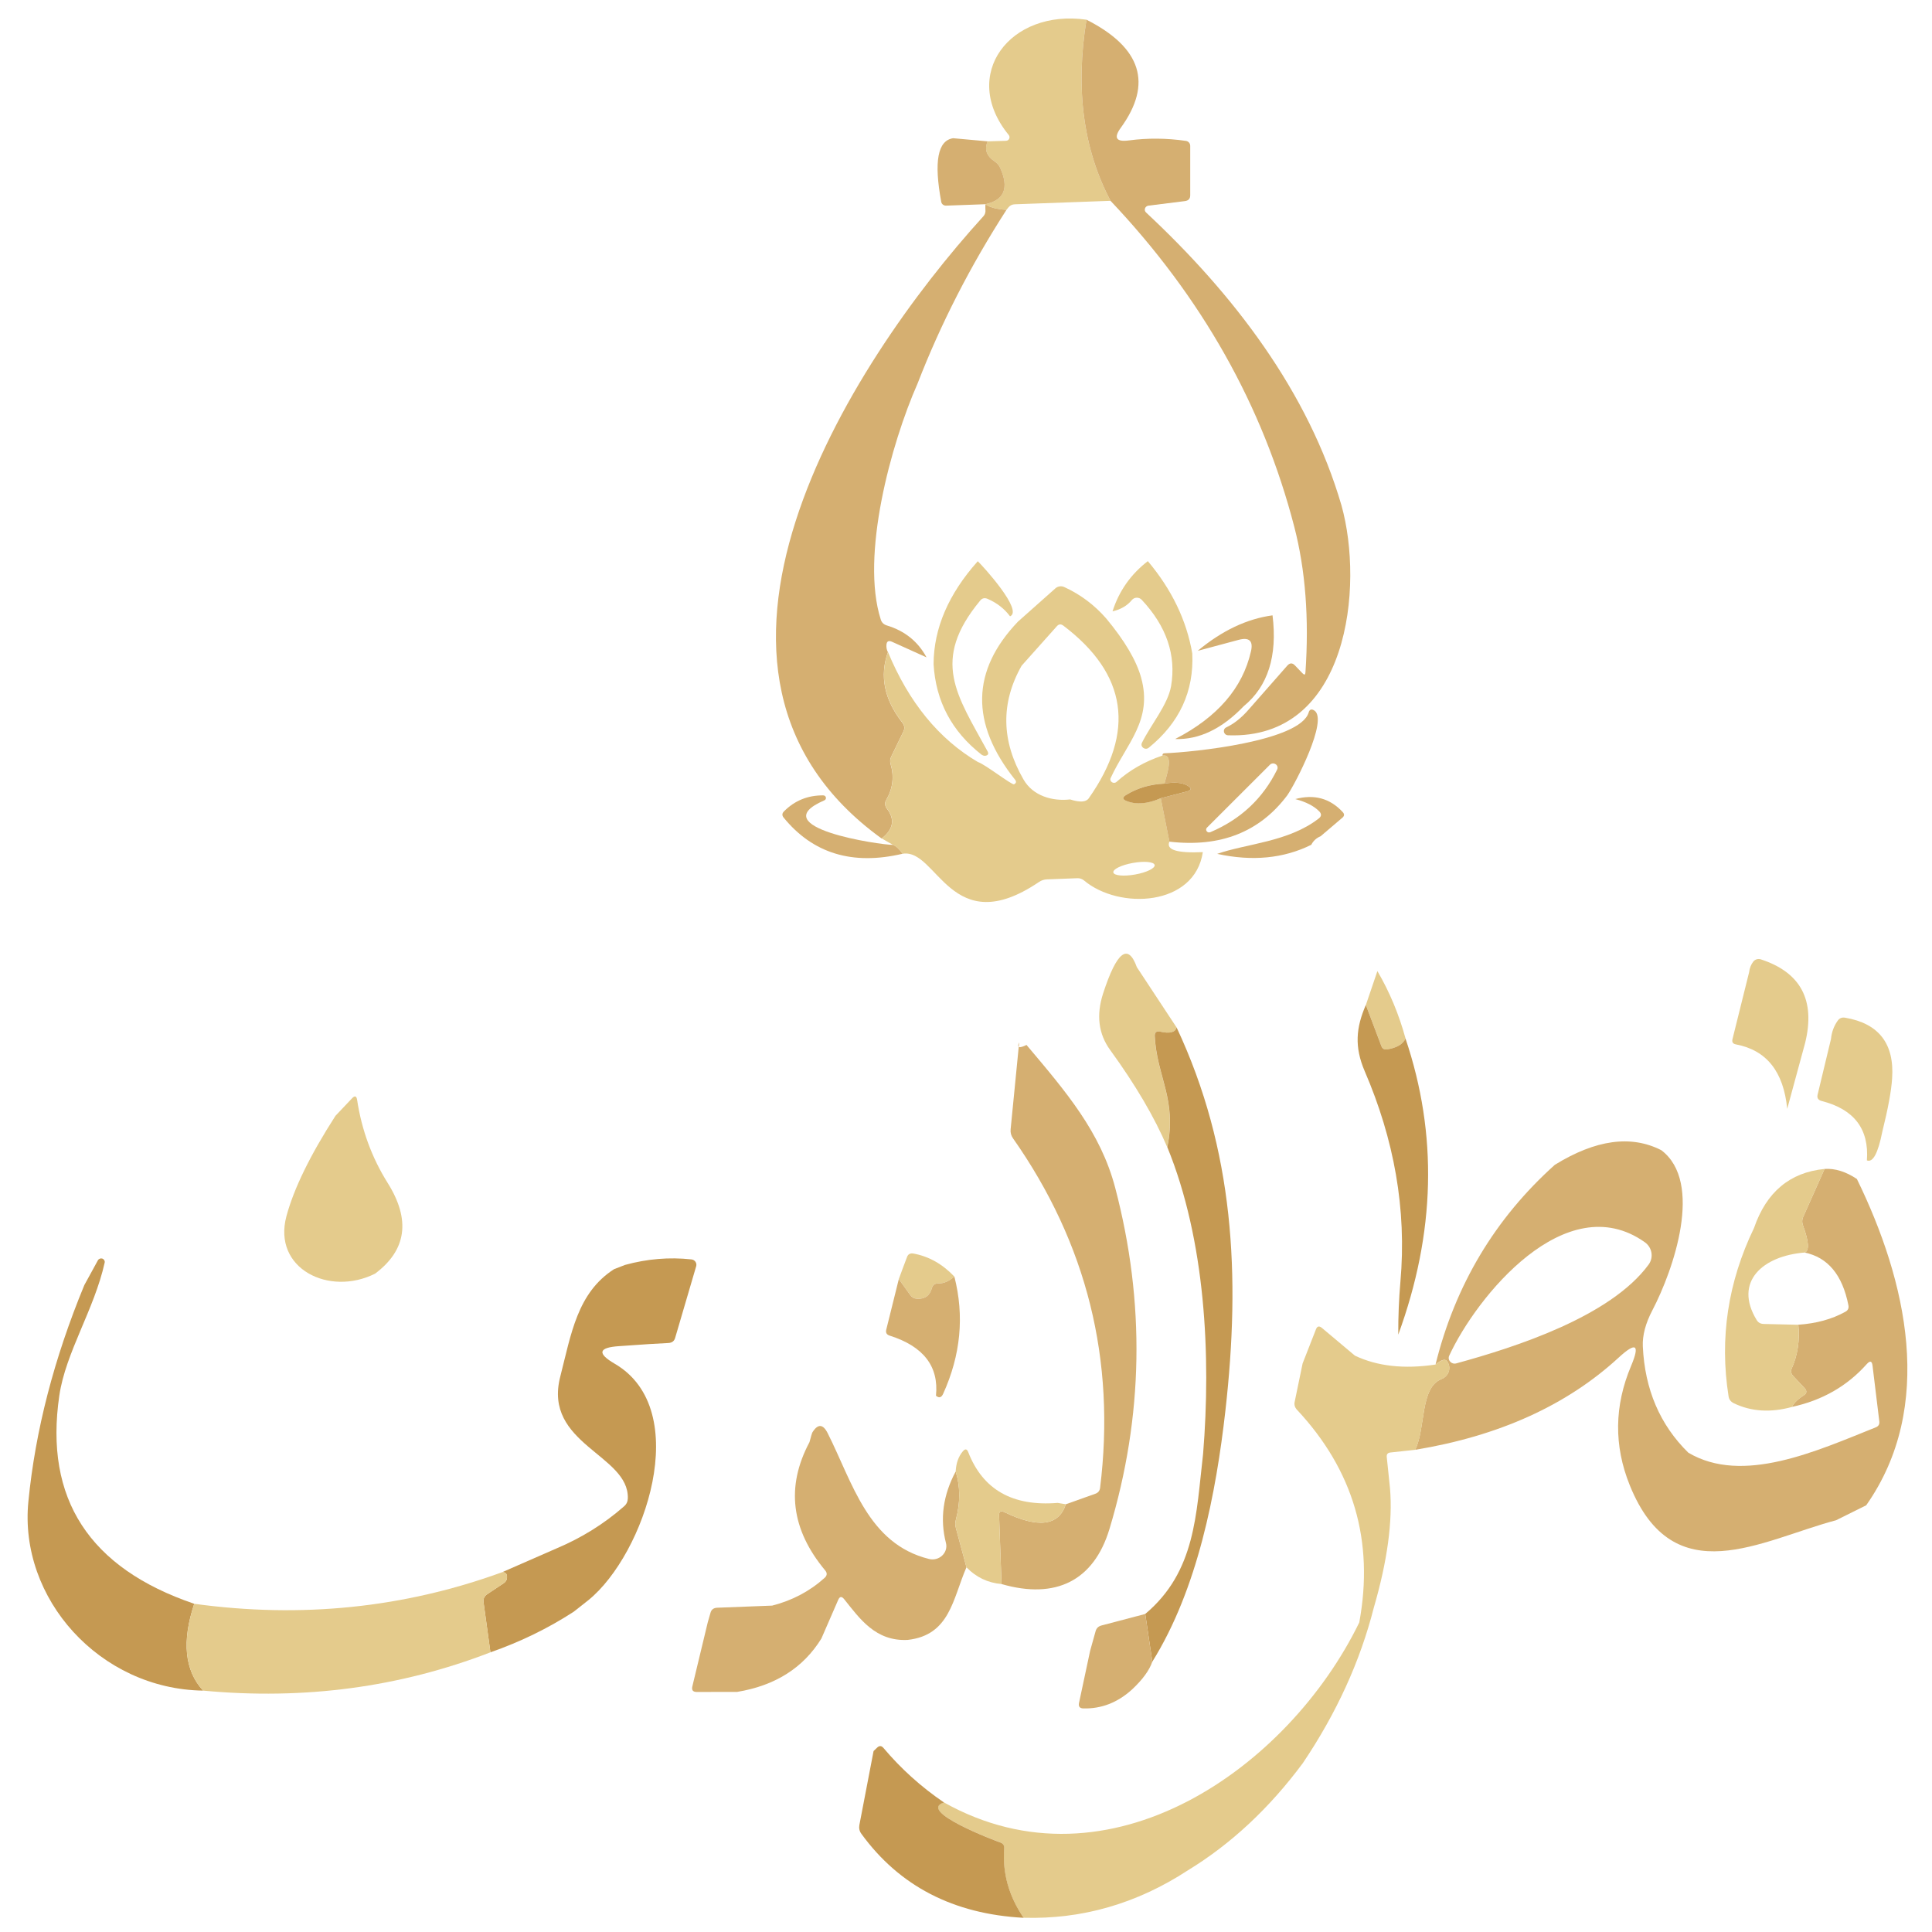 <?xml version="1.0" encoding="utf-8"?>
<!-- Generator: Adobe Illustrator 27.7.0, SVG Export Plug-In . SVG Version: 6.00 Build 0)  -->
<svg version="1.1" id="Layer_1" xmlns="http://www.w3.org/2000/svg" xmlns:xlink="http://www.w3.org/1999/xlink" x="0px" y="0px"
	 viewBox="0 0 500 500" style="enable-background:new 0 0 500 500;" xml:space="preserve">
<style type="text/css">
	.st0{fill:#E4CB8C;}
	.st1{fill:#D5AF71;}
	.st2{fill:#C59952;}
</style>
<path class="st0" d="M281.18,5.1c-2.91,17.88-0.84,33.5,6.23,46.87l-24.76,0.9c-0.7,0.02-1.28,0.3-1.71,0.85l-0.48,0.6
	c-2.65-0.21-4.45-0.69-5.44-1.47c4.88-1.06,6.16-4.19,3.83-9.38c-0.31-0.71-0.82-1.27-1.47-1.71c-2.09-1.41-2.69-3.13-1.78-5.18
	l4.74-0.14c0.79-0.02,1.2-0.9,0.72-1.5C248.29,19.3,261.43,2.25,281.18,5.1z"/>
<path class="st1" d="M281.18,5.1c14.22,7.21,17.18,16.54,8.88,27.97c-1.9,2.6-1.2,3.71,2.09,3.27c4.88-0.65,9.82-0.6,14.75,0.12
	c0.65,0.09,1.13,0.62,1.13,1.27v12.81c0,0.9-0.46,1.38-1.37,1.5l-9.43,1.18c-0.91,0.12-1.28,1.18-0.63,1.77
	c22.67,21.15,42.03,46.43,50.58,75.83c5.82,20.81,1.95,60.6-29.35,59.47c-1.18-0.05-1.52-1.57-0.46-2.05c2-0.94,3.95-2.49,5.82-4.65
	l9.99-11.36c0.65-0.71,1.3-0.71,1.95-0.02l1.97,2.05c0.46,0.48,0.72,0.39,0.75-0.25c0.96-13.96,0-26.52-2.89-37.67
	c-8.11-31.31-23.94-59.42-47.54-84.35C280.34,38.61,278.27,22.98,281.18,5.1z"/>
<path class="st1" d="M246.68,35.77l8.93,0.81c-0.91,2.05-0.31,3.78,1.78,5.18c0.65,0.44,1.15,0.99,1.47,1.71
	c2.33,5.18,1.06,8.32-3.83,9.38l-10.18,0.37c-0.6,0.02-1.13-0.37-1.25-0.94C241.65,41.83,242.68,36.35,246.68,35.77z"/>
<path class="st1" d="M255.03,52.85c0.99,0.78,2.79,1.27,5.44,1.47c-9.34,14.49-17.01,29.47-23,44.93
	c-6.91,15.67-14.8,44.61-9.53,61.08c0.24,0.78,0.77,1.29,1.59,1.54c4.64,1.41,8.06,4.17,10.25,8.25l-8.93-4.03
	c-0.89-0.39-1.37-0.14-1.44,0.81c-0.05,0.67,0.07,1.29,0.38,1.87c-2.19,6.18-0.96,12.26,3.73,18.25c0.58,0.74,0.67,1.52,0.26,2.33
	l-3.13,6.45c-0.31,0.62-0.36,1.27-0.17,1.94c0.96,3.25,0.58,6.36-1.13,9.29c-0.43,0.69-0.36,1.54,0.14,2.19
	c2.19,2.81,1.73,5.41-1.32,7.79c-59.31-42.83-8.85-122.35,26.25-160.95c0.51-0.53,0.7-1.18,0.6-1.89
	C255,53.81,255,53.38,255.03,52.85z"/>
<path class="st0" d="M253.05,145.24c1.4,1.36,11.84,12.79,8.35,14.26c-1.47-1.98-3.42-3.48-5.82-4.52c-0.75-0.32-1.4-0.18-1.9,0.44
	c-12.87,15.55-6.06,24.42,1.92,39.06c0.31,0.62,0.12,0.99-0.58,1.11c-0.29,0.05-0.63-0.05-0.99-0.28
	c-7.72-6.04-11.86-13.85-12.42-23.43C241.65,162.59,245.48,153.72,253.05,145.24z"/>
<path class="st0" d="M297.06,145.22c6.18,7.35,10.03,15.32,11.5,23.89c0.46,9.79-3.3,17.93-11.26,24.4
	c-0.94,0.76-2.29-0.23-1.76-1.29c2.33-4.7,6.69-9.84,7.53-14.63c1.37-8.02-1.15-15.48-7.6-22.37c-0.7-0.74-1.9-0.71-2.55,0.07
	c-1.18,1.45-2.86,2.44-5,2.93C289.6,152.94,292.66,148.61,297.06,145.22z"/>
<path class="st0" d="M298.82,223.86c-0.17-0.83-2.7-1.06-5.64-0.53c-2.95,0.53-5.22,1.63-5.05,2.46c0.17,0.83,2.7,1.06,5.64,0.53
	C296.73,225.8,298.99,224.69,298.82,223.86z M264.39,172.29c-5.44,9.63-5.27,19.45,0.48,29.42c2.45,4.29,7.51,5.71,12.08,5.18
	c2.5,0.81,4.11,0.71,4.81-0.28c12.15-17.26,9.96-32.17-6.57-44.7c-0.63-0.46-1.18-0.41-1.68,0.16L264.39,172.29 M286.26,160.03
	c4.84,5.81,7.84,10.92,9.07,15.37c3.03,10.99-3.73,16.96-7.89,25.94c-0.41,0.9,0.77,1.68,1.52,1.01c3.34-3.02,7.31-5.28,11.91-6.82
	c3.15-0.58,0.89,5.51,0.51,7.26c-3.73,0.16-7.05,1.15-9.99,2.97c-0.94,0.6-0.89,1.11,0.14,1.52c2.48,1.01,5.44,0.78,8.88-0.71
	l2.24,11.24c-0.94,2.12,1.92,3.02,8.64,2.72c-2.09,14.03-21.63,15-30.75,7.33c-0.51-0.41-1.08-0.6-1.73-0.58l-7.84,0.3
	c-0.75,0.02-1.47,0.25-2.07,0.67c-22.86,15.48-26.32-8.76-35.3-7.3c-0.79-1.18-1.64-1.94-2.5-2.3l-2.91-1.66
	c3.06-2.37,3.51-4.98,1.32-7.79c-0.51-0.65-0.58-1.5-0.14-2.19c1.71-2.93,2.09-6.04,1.13-9.29c-0.19-0.67-0.14-1.31,0.17-1.94
	l3.13-6.45c0.41-0.81,0.31-1.59-0.26-2.33c-4.69-5.99-5.92-12.07-3.73-18.25c5.41,13.04,13.19,22.53,23.27,28.46
	c1.78,0.53,8.83,6.04,9.36,5.76c0.55-0.3,0.65-0.69,0.26-1.18c-11.62-14.59-11.36-28.23,0.75-40.92l9.7-8.62
	c0.63-0.55,1.54-0.67,2.29-0.32C279.59,153.84,283.2,156.53,286.26,160.03"/>
<path class="st1" d="M329.33,159.25c1.3,10.55-1.2,18.39-7.48,23.53c-5.61,5.85-11.53,8.69-17.73,8.48
	c10.92-5.62,17.47-13.18,19.63-22.7c0.63-2.72-0.46-3.71-3.25-2.95l-10.54,2.83C316.24,163.21,322.69,160.15,329.33,159.25z"/>
<path class="st1" d="M328.65,197.92l-16.29,16.27c-0.58,0.58,0.1,1.5,0.87,1.18c7.84-3.32,13.62-8.73,17.3-16.22
	c0.24-0.48,0.07-1.06-0.38-1.36C329.66,197.45,329.04,197.52,328.65,197.92z M333.15,205.82c-7.15,9.52-17.3,13.53-30.51,12
	l-2.24-11.24l6.62-1.71c1.4-0.35,1.47-0.88,0.24-1.59c-1.37-0.76-3.32-0.92-5.89-0.48c0.38-1.75,2.65-7.83-0.51-7.26
	c-0.05-0.39,0.14-0.6,0.55-0.6c7.24-0.25,35.06-3.09,37.27-10.55c0.24-0.81,0.72-0.97,1.44-0.53
	C343.86,186.21,335.22,202.87,333.15,205.82"/>
<path class="st2" d="M301.37,202.8c2.57-0.44,4.52-0.28,5.89,0.48c1.23,0.71,1.15,1.24-0.24,1.59l-6.62,1.71
	c-3.44,1.5-6.4,1.73-8.88,0.71c-1.03-0.41-1.08-0.92-0.14-1.52C294.32,203.95,297.64,202.96,301.37,202.8z"/>
<path class="st1" d="M231.09,218.65c0.87,0.37,1.71,1.13,2.5,2.3c-12.97,3.06-23.24-0.07-30.82-9.4c-0.41-0.53-0.38-1.06,0.1-1.54
	c2.77-2.81,6.16-4.19,10.18-4.17c0.75,0,0.99,0.99,0.29,1.29C197.07,214.14,227.94,218.7,231.09,218.65z"/>
<path class="st1" d="M341.77,216.42c-1.11,0.46-1.9,1.2-2.41,2.21c-7.17,3.55-15.28,4.33-24.35,2.35
	c7.53-2.65,18.43-3.06,26.27-9.15c0.75-0.58,0.77-1.2,0.12-1.87c-1.37-1.38-3.42-2.44-6.18-3.16c4.88-1.31,8.97-0.21,12.27,3.36
	c0.48,0.51,0.46,0.99-0.07,1.45L341.77,216.42z"/>
<path class="st0" d="M294.22,250.31l10.27,15.58c-0.31,1.29-1.73,1.66-4.26,1.11c-0.96-0.21-1.42,0.18-1.4,1.13
	c0.51,10.48,5.8,16.36,3.25,28.76c-3.3-7.77-8.23-16.15-14.75-25.12c-3.06-4.19-3.66-9.1-1.83-14.72
	C289.03,246.23,291.94,244,294.22,250.31z"/>
<path class="st0" d="M467.17,269.9l-4.64,17.07c-0.94-9.63-5.34-15.18-13.26-16.68c-0.79-0.14-1.08-0.58-0.91-1.34l4.31-17.35
	c0.12-1.04,0.48-1.96,1.08-2.74c0.46-0.58,1.25-0.81,1.95-0.58C466.04,251.65,469.87,258.86,467.17,269.9z"/>
<path class="st0" d="M363.76,268.79c-0.7,1.45-2.29,2.4-4.76,2.79c-0.75,0.12-1.23-0.16-1.49-0.85l-4.02-10.65l2.98-8.76
	C359.62,256.69,362.05,262.52,363.76,268.79z"/>
<path class="st2" d="M353.48,260.08l4.02,10.65c0.26,0.69,0.75,0.97,1.49,0.85c2.48-0.39,4.07-1.34,4.76-2.79
	c8.37,24.77,7.75,50.3-1.88,76.61c-0.02-4.72,0.17-9.26,0.55-13.62c1.68-18.94-1.68-37-9.22-54.52
	C350.48,270.93,350.93,265.96,353.48,260.08z"/>
<path class="st0" d="M487.14,292.89c-1.11,5.58-2.43,8.04-3.99,7.42c0.6-8.11-3.3-13.23-11.69-15.37c-0.91-0.23-1.28-0.78-1.06-1.66
	l3.46-14.4c0.17-1.77,0.75-3.34,1.73-4.72c0.46-0.67,1.11-0.92,1.92-0.78c8.71,1.47,12.78,6.71,12.17,15.69
	C489.48,282.29,488.63,286.9,487.14,292.89z"/>
<path class="st2" d="M304.5,265.89c14.89,31.73,16.58,64.22,12.63,99.22c-2.41,21.29-7.17,46.11-18.91,64.93l-1.83-12.35
	c13.07-10.99,13.16-25.83,14.97-41.43c2.07-25.46,0.6-55.25-9.26-79.38c2.55-12.4-2.74-18.27-3.25-28.76
	c-0.02-0.94,0.43-1.34,1.4-1.13C302.76,267.55,304.18,267.18,304.5,265.89z"/>
<path class="st1" d="M265.66,270.43c10.27,12.17,19.15,22.51,22.95,36.96c7.82,29.75,7.31,59.19-1.49,88.34
	c-4.04,13.34-13.88,18.29-27.93,14.22l-0.63-17.79c-0.02-0.99,0.41-1.27,1.35-0.83c8.78,4.24,14.1,3.57,15.93-2.03l7.63-2.72
	c0.72-0.25,1.13-0.76,1.23-1.5c4.09-33.11-3.42-63.25-22.52-90.46c-0.51-0.71-0.72-1.52-0.63-2.37l2.21-22.49
	C263.11,271.16,263.76,271.37,265.66,270.43z"/>
<path class="st0" d="M97.07,329.62c-11.91,5.97-26.56-1.31-22.95-14.84c1.92-7.17,6.16-15.85,12.7-26.01l4.28-4.52
	c0.72-0.76,1.15-0.65,1.32,0.39c1.18,7.79,3.8,14.95,7.92,21.52C106.31,315.7,105.23,323.51,97.07,329.62z"/>
<path class="st1" d="M425.64,321.46c-20.43-14.42-43.57,14.19-50.58,29.38c-0.53,1.15,0.58,2.35,1.83,2
	c15.52-4.24,39.84-12.12,49.73-25.51C428.03,325.45,427.59,322.82,425.64,321.46z M429.93,297.66c11,8.29,3.2,30.92-2.29,41.43
	c-1.78,3.39-2.6,6.5-2.48,9.35c0.51,11.13,4.43,20.3,11.77,27.51c14.05,8.34,33.13-0.39,48.55-6.57c0.67-0.28,0.96-0.76,0.89-1.47
	l-1.76-14.47c-0.14-1.22-0.63-1.36-1.47-0.44c-5.1,5.74-11.57,9.42-19.39,11.11c0.55-1.06,1.56-2.05,3.03-2.97
	c0.84-0.53,0.91-1.15,0.26-1.87l-3.03-3.23c-0.48-0.51-0.6-1.22-0.34-1.82c1.56-3.5,2.14-7.3,1.73-11.38
	c4.64-0.32,8.71-1.43,12.15-3.34c0.7-0.37,0.96-0.92,0.82-1.68c-1.54-7.86-5.32-12.42-11.33-13.66c1.25-0.46,1.11-2.79-0.41-6.96
	c-0.31-0.81-0.29-1.59,0.07-2.35l5.49-12.33c2.72-0.18,5.51,0.69,8.37,2.6c12.92,26.45,20.36,58.89,2.41,84.45l-7.8,3.87
	c-19.39,5.14-42.01,19.15-53.39-9.06c-4.14-10.25-4.02-20.55,0.36-30.92c2.33-5.55,1.25-6.24-3.25-2.1
	c-13.4,12.33-30.97,20.28-52.65,23.85c2.79-5.67,1.2-16.13,6.83-18.32c1.92-0.76,2.62-3.02,1.4-4.63c-0.48-0.65-1.47-0.35-2.96,0.88
	c5.08-20.53,15.37-37.77,30.87-51.68C412.94,294.94,422.11,293.68,429.93,297.66"/>
<path class="st0" d="M472.2,302.52l-5.49,12.33c-0.36,0.76-0.38,1.54-0.07,2.35c1.52,4.17,1.66,6.5,0.41,6.96
	c-10.76,0.83-18.5,7.51-12.42,17.47c0.41,0.67,1.01,0.99,1.83,1.01l8.95,0.21c0.41,4.08-0.17,7.88-1.73,11.38
	c-0.26,0.6-0.14,1.31,0.34,1.82l3.03,3.23c0.65,0.71,0.58,1.34-0.26,1.87c-1.47,0.92-2.48,1.91-3.03,2.97
	c-5.56,1.52-10.59,1.2-15.06-0.97c-0.77-0.37-1.23-0.97-1.35-1.8c-2.36-15-0.17-29.52,6.59-43.55
	C457.14,308.49,463.23,303.4,472.2,302.52z"/>
<path class="st0" d="M246.99,330.38c-1.37,1.2-2.77,1.8-4.16,1.77c-0.89-0.02-1.44,0.39-1.66,1.22c-0.53,1.94-1.8,2.86-3.85,2.74
	c-0.75-0.05-1.32-0.37-1.73-0.94l-2.98-4.15l1.13-3.06l1.01-2.67c0.26-0.71,0.82-1.01,1.61-0.88
	C240.35,325.13,243.89,327.11,246.99,330.38z"/>
<path class="st2" d="M50.27,415.06c-3.25,9.77-2.48,17.26,2.29,22.47c-26.78-0.39-47.74-23.85-45.21-48.99
	c1.8-18.36,6.64-37,14.48-55.97l3.51-6.41c0.22-0.39,0.72-0.58,1.15-0.44c0.43,0.16,0.7,0.6,0.6,1.04
	c-2.69,12.14-10.11,23.27-11.74,34.42C11.44,387.87,23.08,405.82,50.27,415.06z"/>
<path class="st2" d="M167.95,347.85l-7.7,0.53c-5.39,0.35-5.77,1.87-1.15,4.56c20.5,11.96,7.72,49.35-6.79,61.15l-3.83,3.02
	c-6.64,4.31-13.83,7.81-21.56,10.51l-1.78-12.93c-0.12-0.9,0.19-1.59,0.96-2.12l4.19-2.79c0.7-0.46,0.99-1.08,0.91-1.89
	c-0.07-0.71-0.48-1.04-1.23-1.01l13.96-6.11c6.52-2.74,12.39-6.38,17.56-10.92c0.65-0.55,0.96-1.24,0.99-2.05
	c0.36-11.36-21.99-14.01-17.49-31.52c2.84-11.08,4.4-21.68,13.91-27.81l2.86-1.11c5.7-1.57,11.43-2.05,17.16-1.43
	c0.91,0.09,1.49,0.94,1.25,1.77l-5.44,18.53c-0.24,0.85-0.82,1.29-1.76,1.34L167.95,347.85z"/>
<path class="st1" d="M246.99,330.38c2.62,10.21,1.64,20.32-2.91,30.35c-0.46,0.99-1.06,1.15-1.85,0.48
	c0.77-7.58-3.22-12.77-11.98-15.55c-0.79-0.25-1.08-0.76-0.89-1.54l3.25-13.09l2.98,4.15c0.41,0.58,0.99,0.9,1.73,0.94
	c2.05,0.12,3.32-0.81,3.85-2.74c0.22-0.83,0.77-1.24,1.66-1.22C244.22,332.18,245.62,331.58,246.99,330.38z"/>
<path class="st0" d="M350.65,350.84c5.77,2.74,12.73,3.53,20.88,2.3c1.49-1.22,2.48-1.52,2.96-0.88c1.23,1.61,0.53,3.87-1.4,4.63
	c-5.63,2.19-4.04,12.65-6.83,18.32l-6.38,0.69c-0.75,0.07-1.06,0.46-0.99,1.18l0.84,8.06c0.72,8.53-0.67,18.82-4.19,30.92
	c-3.54,13.92-9.67,27.33-18.38,40.25c-8.64,11.64-18.53,20.88-29.72,27.72c-13.23,8.64-27.41,12.72-42.54,12.28
	c-3.83-5.6-5.51-11.57-5.03-17.95c0.07-0.81-0.31-1.34-1.13-1.59c-0.91-0.3-21.61-8.09-14.44-10.3
	c42.71,23.92,89.15-8.94,107.48-46.59c3.87-21.04-1.49-39.38-16.14-55.05c-0.55-0.6-0.75-1.29-0.58-2.05l2.05-9.91l3.46-8.85
	c0.31-0.81,0.82-0.94,1.52-0.37L350.65,350.84z"/>
<path class="st1" d="M247.33,380.82c1.2,3.85,1.23,8,0.07,12.4c-0.22,0.76-0.22,1.54,0,2.3l2.72,10.09
	c-3.54,8.09-4.23,17.58-15.23,18.8c-8.33,0.41-12.42-5.55-16.41-10.53c-0.65-0.81-1.15-0.76-1.56,0.18l-4.35,10
	c-4.69,7.58-11.93,12.17-21.78,13.8l-10.44,0.02c-1.01,0-1.4-0.46-1.18-1.41l3.99-16.59l0.72-2.51c0.22-0.81,0.79-1.24,1.68-1.29
	l14.27-0.55c5.17-1.31,9.72-3.71,13.59-7.19c0.65-0.6,0.7-1.24,0.14-1.91c-8.85-10.62-10.2-21.68-4.07-33.2
	c0.41-1.54,0.65-2.35,0.72-2.47c1.42-2.33,2.77-2.28,3.99,0.14c6.47,12.83,10.42,28.64,26.23,32.56c2.62,0.65,5.03-1.64,4.38-4.15
	C243.21,393.1,244.06,386.92,247.33,380.82z"/>
<path class="st0" d="M273.72,388.95l2.12,0.35c-1.83,5.6-7.15,6.27-15.93,2.03c-0.94-0.44-1.37-0.16-1.35,0.83l0.63,17.79
	c-3.59-0.32-6.59-1.77-9.07-4.33l-2.72-10.09c-0.22-0.76-0.22-1.54,0-2.3c1.15-4.4,1.13-8.55-0.07-12.4
	c0.1-2.14,0.72-3.89,1.85-5.23c0.6-0.71,1.06-0.65,1.4,0.21C254.35,385.52,262.05,389.9,273.72,388.95z"/>
<path class="st0" d="M129.98,406.88c0.75-0.02,1.15,0.3,1.23,1.01c0.07,0.81-0.22,1.43-0.91,1.89l-4.19,2.79
	c-0.77,0.53-1.08,1.22-0.96,2.12l1.78,12.93c-23.44,9.06-48.22,12.37-74.37,9.91c-4.76-5.21-5.53-12.7-2.29-22.47
	C77.96,418.86,104.53,416.14,129.98,406.88z"/>
<path class="st1" d="M296.39,417.69l1.83,12.35c-0.77,2.26-2.55,4.68-5.32,7.26c-3.71,3.34-7.87,4.95-12.51,4.84
	c-0.94-0.02-1.32-0.48-1.15-1.38l2.89-13.55l1.42-5.09c0.22-0.76,0.72-1.24,1.52-1.45L296.39,417.69z"/>
<path class="st2" d="M244.32,466.49c-7.17,2.21,13.52,10,14.44,10.3c0.82,0.25,1.2,0.78,1.13,1.59c-0.48,6.38,1.2,12.35,5.03,17.95
	c-18.17-0.97-32.15-8.2-41.99-21.73c-0.51-0.69-0.67-1.45-0.53-2.26l3.68-19.17l0.94-0.9c0.55-0.53,1.11-0.51,1.61,0.09
	C233.16,457.73,238.38,462.45,244.32,466.49z"/>
</svg>
